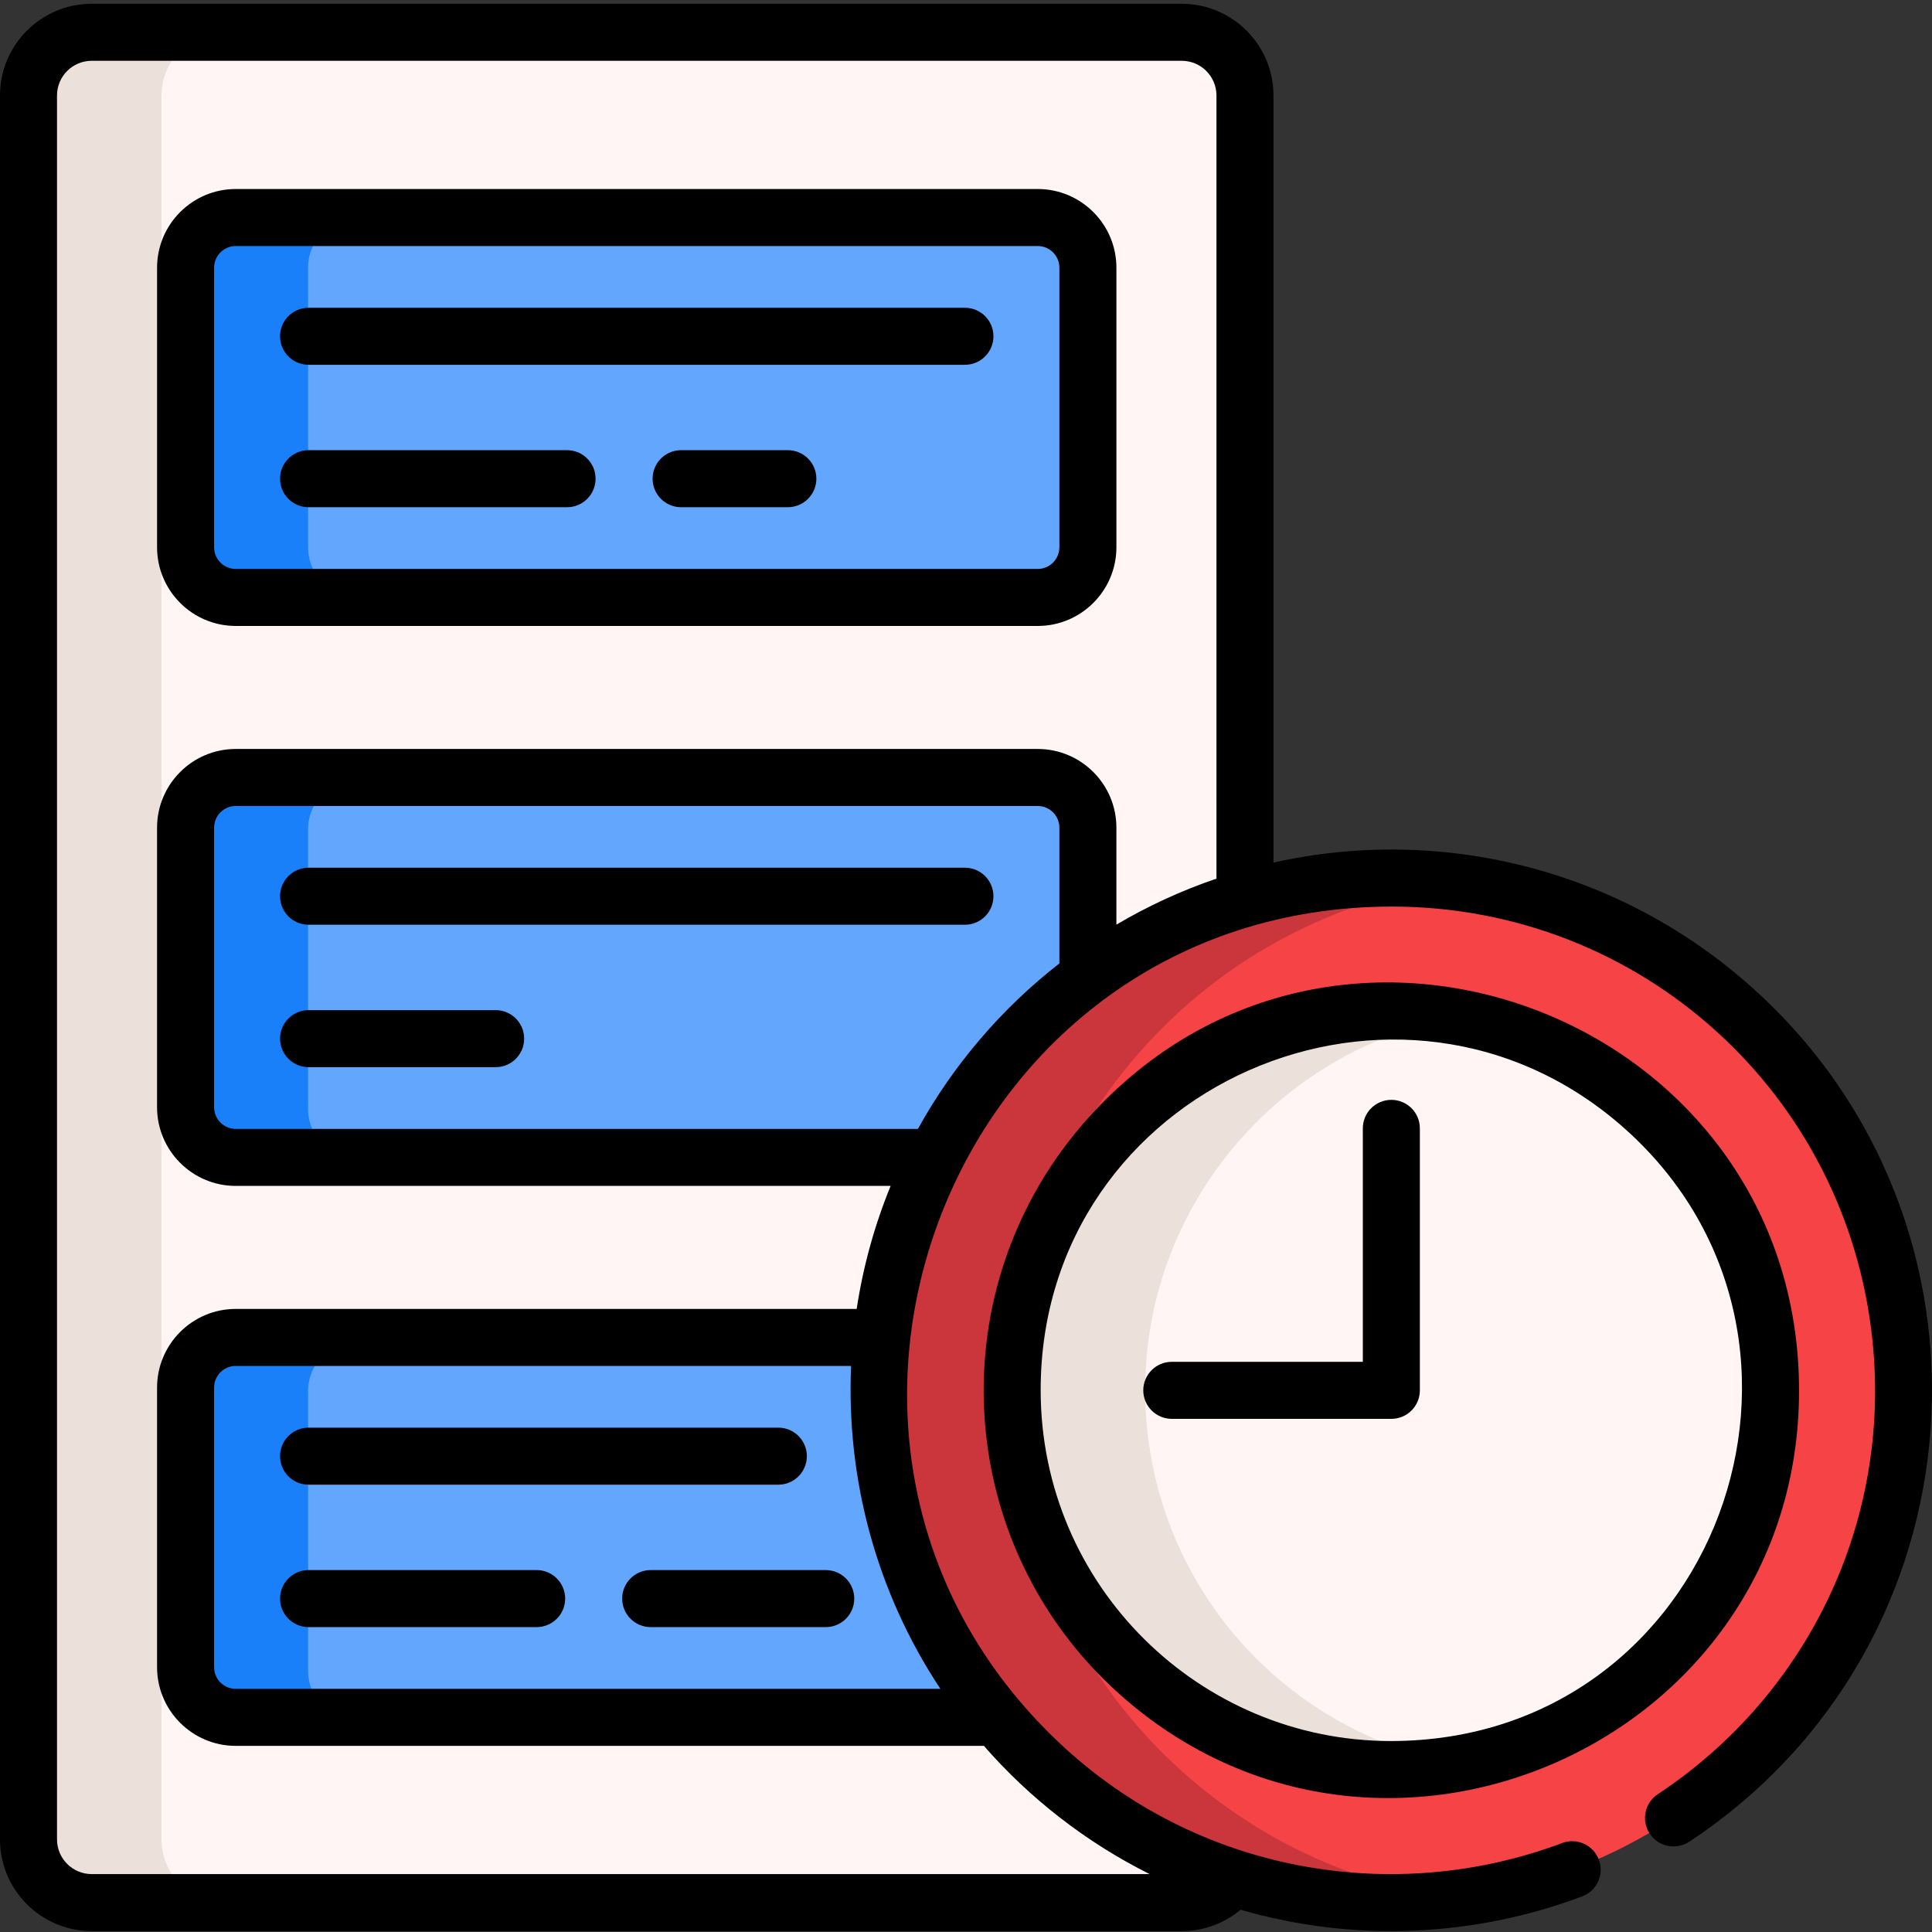 <svg height="512pt" viewBox="0 -1 512 512" width="512pt" xmlns="http://www.w3.org/2000/svg"><rect x="0" y="-1" width="512" height="512" fill="#333333" stroke="none"/><path d="m313.164 7.555c-10.594 0-265.004 0-288.867 0-9.262 0-16.754 7.496-16.754 16.746v462.164c0 9.246 7.492 16.742 16.754 16.742h288.867c9.258 0 16.75-7.496 16.75-16.742v-462.164c0-9.25-7.492-16.746-16.75-16.746zm0 0" fill="#fff5f4"/><path d="m59.555 503.207h-35.262c-9.258 0-16.754-7.496-16.754-16.742v-462.164c0-9.25 7.496-16.746 16.754-16.746h35.262c-9.258 0-16.754 7.496-16.754 16.746v462.164c0 9.246 7.496 16.742 16.754 16.742zm0 0" fill="#ebe0da"/><g fill="#63a6fd"><path d="m275.004 56.648h-212.551c-7.336 0-13.289 5.953-13.289 13.297v74.086c0 7.344 5.953 13.297 13.289 13.297h212.551c7.336 0 13.289-5.953 13.289-13.297v-74.086c0-7.344-5.953-13.297-13.289-13.297zm0 0"/><path d="m275.004 205.516h-212.551c-7.336 0-13.289 5.953-13.289 13.297v74.086c0 7.344 5.953 13.297 13.289 13.297h212.551c7.336 0 13.289-5.953 13.289-13.297v-74.086c0-7.344-5.953-13.297-13.289-13.297zm0 0"/><path d="m275.004 354.379h-212.551c-7.336 0-13.289 5.957-13.289 13.301v74.086c0 7.344 5.953 13.297 13.289 13.297h212.551c7.336 0 13.289-5.953 13.289-13.297v-74.086c0-7.344-5.953-13.301-13.289-13.301zm0 0"/></g><path d="m94.926 157.328h-32.473c-7.332 0-13.285-5.953-13.285-13.297v-74.086c0-7.344 5.953-13.297 13.285-13.297h32.473c-7.336 0-13.289 5.953-13.289 13.297v74.086c0 7.344 5.953 13.297 13.289 13.297zm0 0" fill="#1980f9"/><path d="m94.926 306.195h-32.473c-7.332 0-13.285-5.953-13.285-13.297v-74.086c0-7.344 5.953-13.297 13.285-13.297h32.473c-7.336 0-13.289 5.953-13.289 13.297v74.086c0 7.344 5.953 13.297 13.289 13.297zm0 0" fill="#1980f9"/><path d="m94.926 455.062h-32.473c-7.332 0-13.285-5.953-13.285-13.297v-74.086c0-7.344 5.953-13.301 13.285-13.301h32.473c-7.336 0-13.289 5.957-13.289 13.301v74.086c0 7.344 5.953 13.297 13.289 13.297zm0 0" fill="#1980f9"/><path d="m386.23 502.059c-1.207.16-2.426.301-3.648.422-74.566 7.668-141.238-46.574-148.906-121.152-7.664-74.57 46.574-141.238 121.152-148.906 10.75-1.109 21.348-.926 31.613.422 60.961 7.98 110.738 56.902 117.293 120.73 7.547 73.352-44.809 139.055-117.504 148.484zm0 0" fill="#f64346"/><path d="m386.23 502.059c-1.211.16-2.43.301-3.648.422-74.57 7.668-141.238-46.574-148.906-121.152-7.668-74.57 46.574-141.238 121.152-148.906 10.75-1.109 21.348-.926 31.613.422-72.695 9.43-125.051 75.137-117.504 148.484 6.555 63.832 56.332 112.75 117.293 120.73zm0 0" fill="#cb353c"/><path d="m468.668 357.18c-4.656-45.309-38.961-80.953-82.266-88.672-65.527-11.727-124.48 42.781-117.656 109.223 5.316 51.715 49.008 90.215 99.805 90.215 59.969 0 106.164-51.906 100.117-110.766zm0 0" fill="#fff5f4"/><path d="m336.836 442.219c14.062 12.621 31.191 20.934 49.453 24.168-5.859 1.055-11.938 1.559-17.738 1.559 2.262 0-35.035 2.938-66.973-25.727-18.609-16.695-30.273-39.594-32.832-64.488-5.664-55.125 34.562-104.57 89.688-110.238 9.117-.93 18.477-.684 27.969 1.016-51.34 9.086-87.809 56.555-82.398 109.223 2.559 24.895 14.227 47.793 32.832 64.488zm0 0" fill="#ebe0da"/><path d="m476.766 367.527c0-98.695-122.34-145.898-188.418-72.207-39.91 44.512-36.164 112.727 8.195 152.52 69.102 61.992 180.223 13.145 180.223-80.312zm-108.207 92.863c-50.512 0-92.773-41.031-92.773-93.012 0-80.773 95.734-122.258 155.023-69.07 62.383 55.965 24.32 162.082-62.25 162.082zm0 0"/><path d="m368.723 290.473c-4.176 0-7.559 3.383-7.559 7.555v61.867h-50.625c-4.176 0-7.559 3.383-7.559 7.559 0 4.172 3.383 7.555 7.559 7.555h58.184c4.172 0 7.555-3.383 7.555-7.555v-69.426c0-4.172-3.383-7.555-7.555-7.555zm0 0"/><path d="m275.016 49.09h-212.547c-11.492 0-20.844 9.359-20.844 20.855v74.086c0 11.496 9.352 20.852 20.844 20.852h212.547c11.496 0 20.844-9.355 20.844-20.852v-74.086c0-11.496-9.348-20.855-20.844-20.855zm5.73 94.941c0 3.164-2.566 5.742-5.73 5.742h-212.547c-3.16 0-5.73-2.578-5.73-5.742v-74.086c0-3.164 2.57-5.742 5.73-5.742h212.547c3.164 0 5.73 2.578 5.73 5.742zm0 0"/><path d="m255.715 80.562h-173.941c-4.176 0-7.559 3.383-7.559 7.555 0 4.176 3.383 7.559 7.559 7.559h173.941c4.172 0 7.555-3.383 7.555-7.559 0-4.172-3.383-7.555-7.555-7.555zm0 0"/><path d="m208.789 118.301h-28.289c-4.172 0-7.555 3.387-7.555 7.555 0 4.184 3.383 7.559 7.555 7.559h28.289c4.168 0 7.555-3.375 7.555-7.559 0-4.168-3.387-7.555-7.555-7.555zm0 0"/><path d="m150.277 118.301h-68.504c-4.172 0-7.559 3.387-7.559 7.555 0 4.184 3.387 7.559 7.559 7.559h68.504c4.172 0 7.555-3.375 7.555-7.559 0-4.168-3.383-7.555-7.555-7.555zm0 0"/><path d="m255.715 228.953h-173.941c-4.176 0-7.559 3.383-7.559 7.559 0 4.172 3.383 7.555 7.559 7.555h173.941c4.172 0 7.555-3.383 7.555-7.555 0-4.176-3.383-7.559-7.555-7.559zm0 0"/><path d="m131.352 266.695h-49.578c-4.176 0-7.559 3.383-7.559 7.555 0 4.176 3.383 7.559 7.559 7.559h49.578c4.172 0 7.555-3.383 7.555-7.559 0-4.172-3.383-7.555-7.555-7.555zm0 0"/><path d="m81.773 392.457h124.496c4.172 0 7.555-3.383 7.555-7.555 0-4.176-3.383-7.559-7.555-7.559h-124.496c-4.176 0-7.559 3.383-7.559 7.559 0 4.172 3.383 7.555 7.559 7.555zm0 0"/><path d="m142.219 415.086h-60.445c-4.172 0-7.559 3.387-7.559 7.559 0 4.168 3.387 7.555 7.559 7.555h60.445c4.168 0 7.555-3.387 7.555-7.555 0-4.172-3.387-7.559-7.555-7.559zm0 0"/><path d="m218.832 415.086h-46.391c-4.172 0-7.559 3.387-7.559 7.559 0 4.168 3.387 7.555 7.559 7.555h46.391c4.18 0 7.555-3.387 7.555-7.555 0-4.172-3.375-7.559-7.555-7.559zm0 0"/><path d="m464.441 260.812c-35.535-31.883-83.043-43.055-126.957-33.215v-203.297c0-13.398-10.898-24.301-24.309-24.301h-288.867c-13.41 0-24.309 10.902-24.309 24.301v462.164c0 13.398 10.898 24.297 24.309 24.297h288.867c5.934 0 11.375-2.125 15.594-5.66 30.312 8.809 62.25 7.109 90.527-3.539 3.91-1.469 5.883-5.832 4.414-9.73-1.473-3.906-5.832-5.883-9.73-4.41-44.582 16.75-96.629 7.977-133.254-26.547-83.785-78.938-28.645-221.621 88.16-221.621 65.855 0 120.609 49.473 127.348 115.086 4.953 48.211-17.32 93.961-56.898 120.137-3.484 2.297-4.441 6.98-2.137 10.465 2.297 3.484 6.992 4.434 10.469 2.137 78.746-52.059 86.223-163.961 16.773-226.266zm-215.227 185.746h-186.746c-3.16 0-5.73-2.578-5.73-5.742v-74.086c0-3.164 2.57-5.742 5.73-5.742h163.082c-1.27 29.383 6.363 59.461 23.664 85.57zm31.531-192.234c-15.316 11.922-28.125 26.918-37.484 43.844h-180.793c-3.16 0-5.73-2.582-5.73-5.742v-74.086c0-3.164 2.57-5.742 5.73-5.742h212.547c3.164 0 5.73 2.578 5.73 5.742zm41.629-22.477c-9.25 3.145-18.125 7.234-26.516 12.191v-25.699c0-11.496-9.348-20.855-20.844-20.855h-212.547c-11.492 0-20.844 9.359-20.844 20.855v74.086c0 11.492 9.352 20.852 20.844 20.852h173.559c-4.27 10.445-7.301 21.387-8.996 32.602h-164.562c-11.492 0-20.844 9.359-20.844 20.852v74.086c0 11.496 9.352 20.855 20.844 20.855h198.281c12.086 13.879 27.125 25.602 43.914 33.98h-280.355c-5.078 0-9.199-4.121-9.199-9.188v-462.164c0-5.07 4.121-9.188 9.199-9.188h288.867c5.078 0 9.199 4.117 9.199 9.188zm0 0"/></svg>
